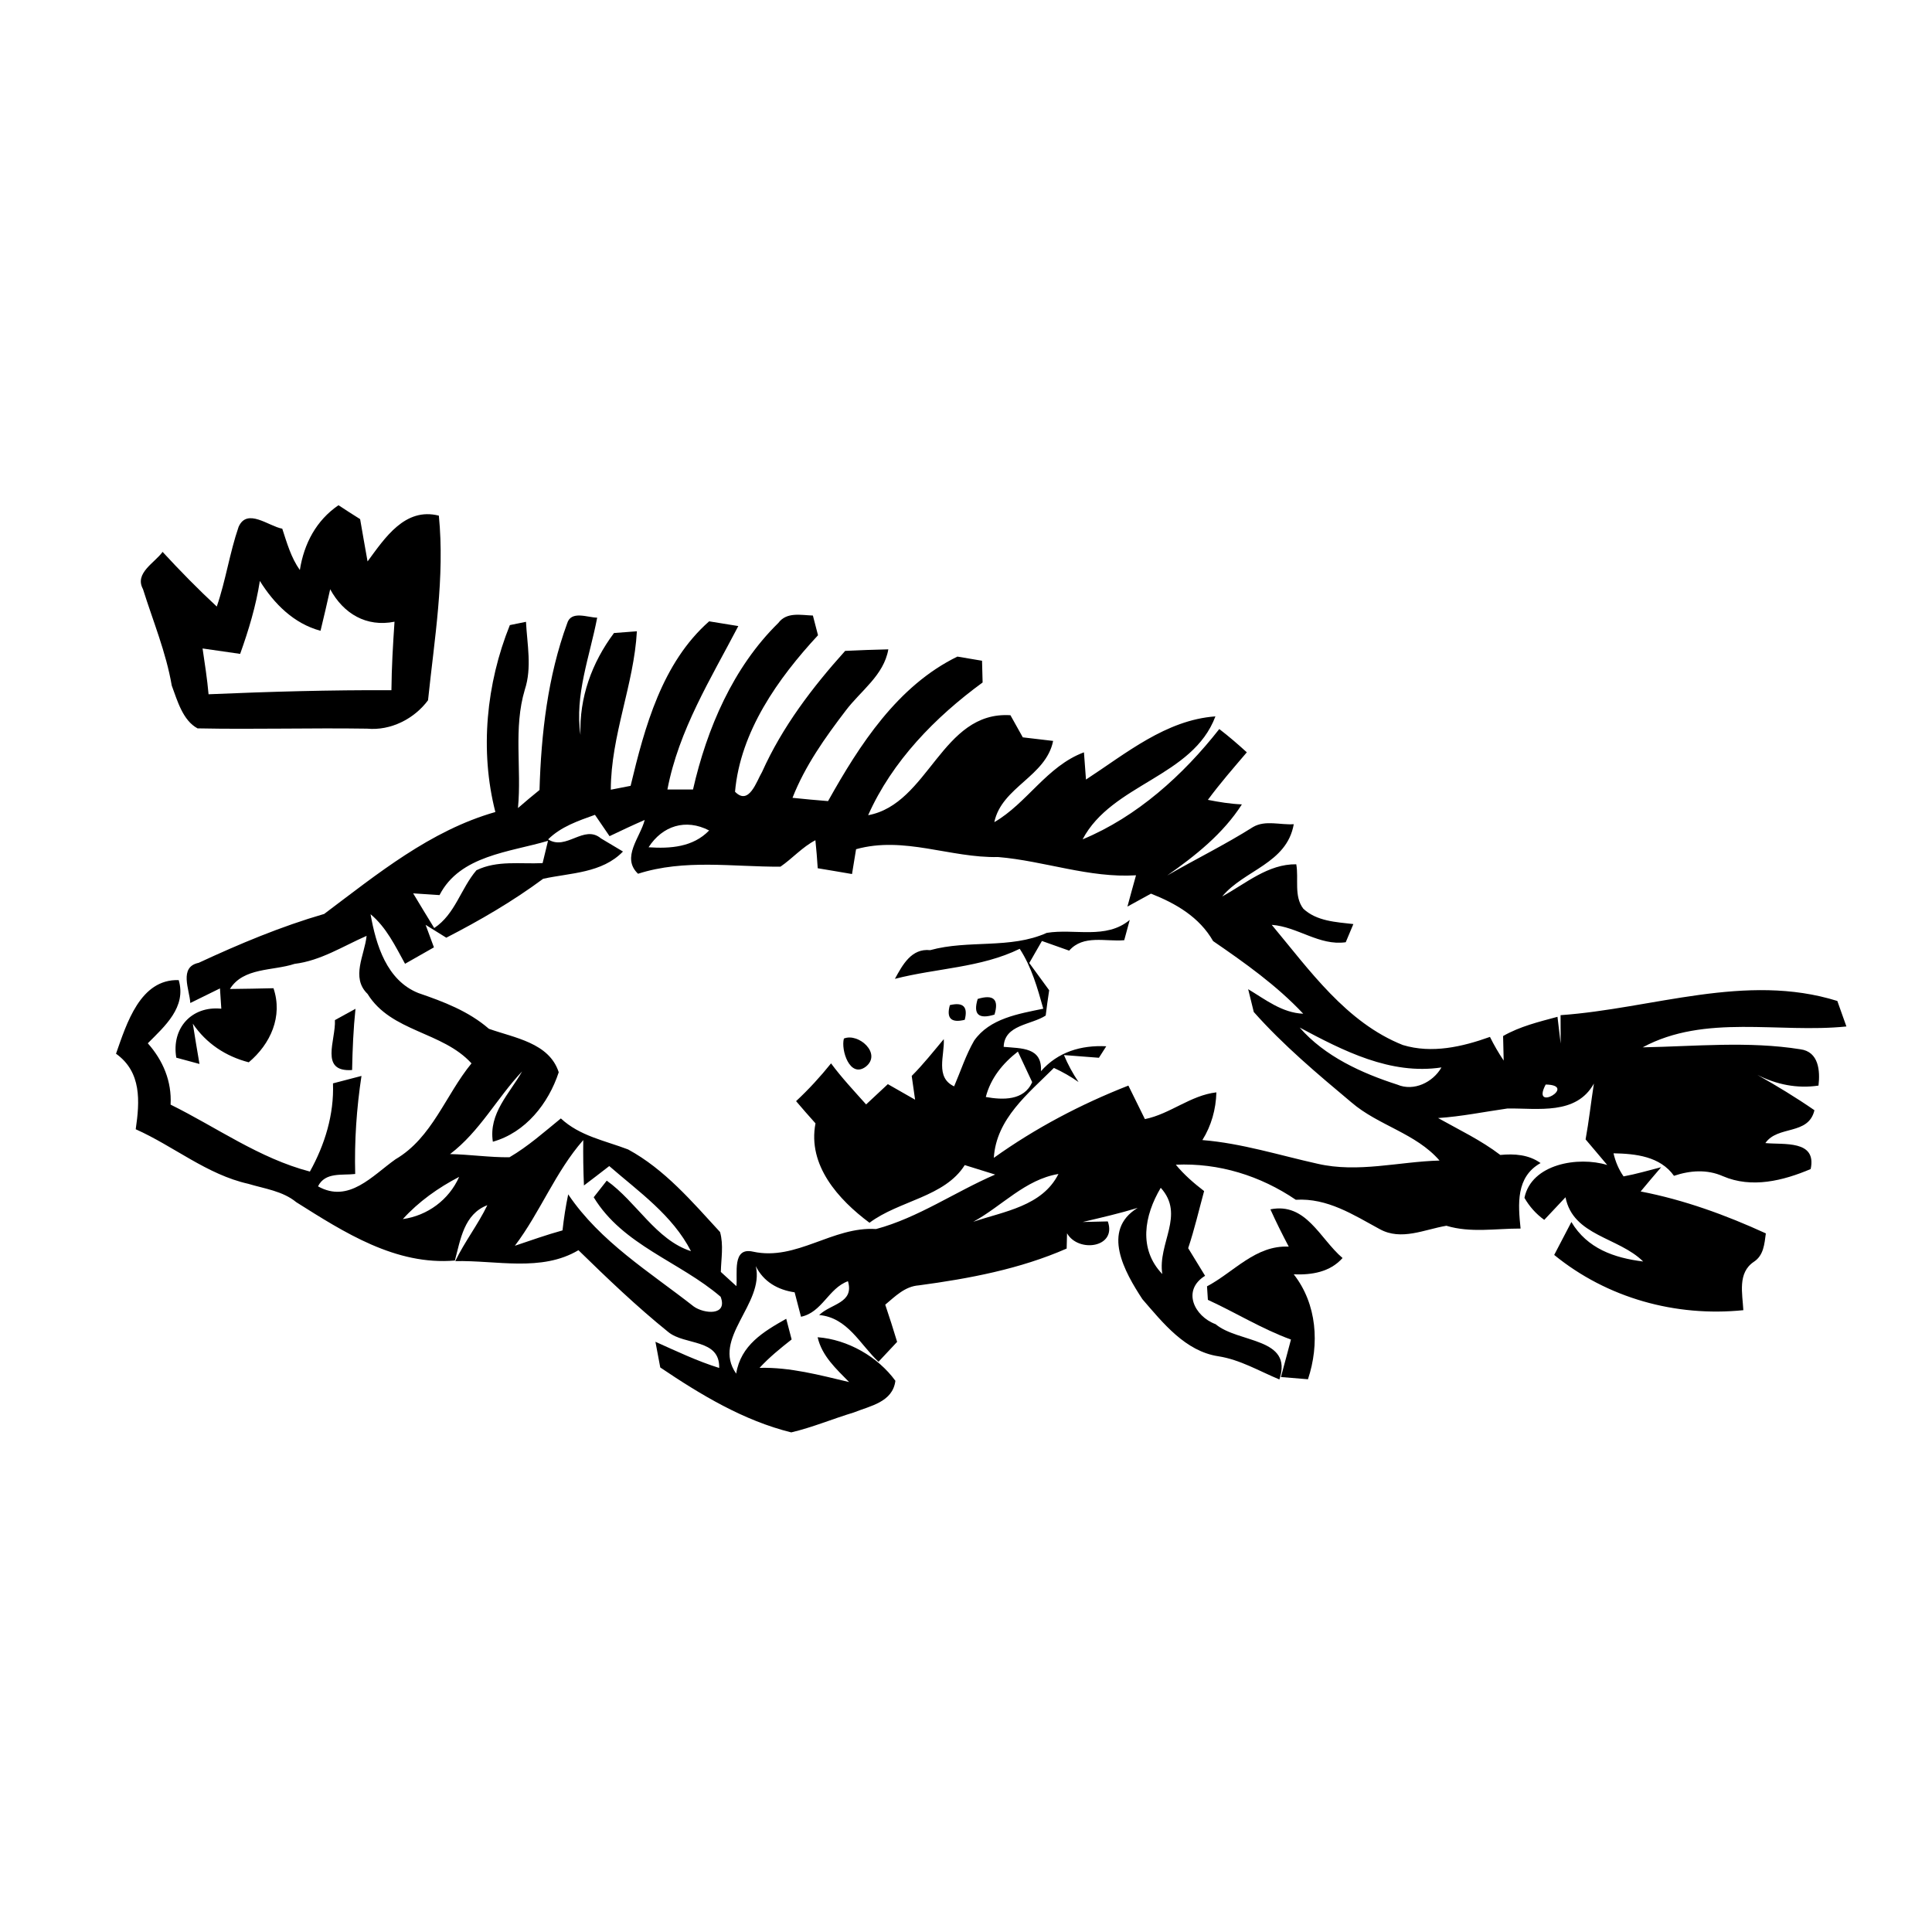 <?xml version="1.0" encoding="UTF-8" ?>
<!DOCTYPE svg PUBLIC "-//W3C//DTD SVG 1.1//EN" "http://www.w3.org/Graphics/SVG/1.1/DTD/svg11.dtd">
<svg width="200pt" height="200pt" viewBox="0 0 200 200" version="1.1" xmlns="http://www.w3.org/2000/svg">
<g id="#000000ff">
<path fill="#000000" opacity="1.00" d=" M 31.04 59.01 C 31.47 56.28 32.73 53.88 35.04 52.30 C 35.78 52.79 36.53 53.27 37.28 53.74 C 37.54 55.20 37.78 56.66 38.05 58.12 C 39.84 55.69 41.92 52.49 45.43 53.38 C 46.06 59.78 44.97 66.14 44.31 72.49 C 42.88 74.42 40.44 75.66 38.00 75.43 C 32.15 75.34 26.30 75.52 20.45 75.40 C 18.92 74.58 18.36 72.53 17.78 70.97 C 17.19 67.53 15.84 64.30 14.80 60.98 C 13.89 59.33 16.03 58.26 16.83 57.13 C 18.63 59.08 20.49 60.98 22.44 62.79 C 23.37 60.09 23.77 57.24 24.70 54.54 C 25.58 52.54 27.82 54.48 29.22 54.73 C 29.70 56.20 30.13 57.73 31.04 59.01 M 24.86 67.69 C 23.56 67.51 22.26 67.31 20.97 67.13 C 21.20 68.70 21.45 70.28 21.59 71.87 C 27.90 71.60 34.21 71.42 40.52 71.45 C 40.54 69.09 40.68 66.72 40.84 64.36 C 37.92 64.94 35.56 63.53 34.18 61.00 C 33.86 62.43 33.53 63.87 33.18 65.30 C 30.41 64.55 28.38 62.51 26.90 60.14 C 26.50 62.72 25.74 65.23 24.86 67.69 Z" />
<path fill="#000000" opacity="1.00" d=" M 58.71 64.54 C 59.11 63.16 60.83 63.93 61.82 63.94 C 61.06 67.93 59.47 71.96 60.09 76.07 C 59.96 72.21 61.26 68.61 63.56 65.53 C 64.15 65.49 65.34 65.40 65.93 65.35 C 65.63 70.85 63.24 76.13 63.23 81.75 C 63.74 81.65 64.76 81.45 65.28 81.35 C 66.74 75.26 68.53 68.62 73.41 64.32 C 74.41 64.49 75.42 64.65 76.43 64.81 C 73.58 70.27 70.26 75.58 69.09 81.73 C 69.76 81.73 71.08 81.73 71.74 81.73 C 73.18 75.41 75.89 69.08 80.57 64.49 C 81.44 63.32 82.90 63.68 84.15 63.72 C 84.28 64.23 84.55 65.25 84.68 65.76 C 80.53 70.24 76.64 75.73 76.09 81.96 C 77.54 83.45 78.33 80.84 78.89 79.91 C 80.98 75.25 84.09 71.16 87.49 67.38 C 88.98 67.31 90.47 67.25 91.96 67.22 C 91.49 69.92 89.10 71.50 87.55 73.56 C 85.41 76.36 83.33 79.29 82.04 82.59 C 83.26 82.72 84.49 82.83 85.72 82.93 C 88.98 77.10 92.92 70.99 99.11 67.97 C 99.75 68.08 101.02 68.30 101.66 68.40 C 101.67 68.97 101.70 70.09 101.72 70.65 C 96.82 74.23 92.36 78.79 89.87 84.39 C 96.17 83.23 97.46 73.59 104.60 74.04 C 104.92 74.61 105.56 75.76 105.88 76.33 C 106.66 76.42 108.23 76.61 109.02 76.70 C 108.27 80.40 103.70 81.46 102.93 85.11 C 106.32 83.15 108.37 79.31 112.21 77.88 C 112.26 78.59 112.37 80.00 112.42 80.70 C 116.56 78.00 120.70 74.53 125.82 74.16 C 123.46 80.45 115.11 81.12 112.07 86.89 C 117.69 84.56 122.48 80.24 126.22 75.47 C 127.21 76.23 128.15 77.04 129.07 77.88 C 127.69 79.50 126.30 81.09 125.04 82.80 C 126.20 83.03 127.37 83.22 128.56 83.27 C 126.61 86.31 123.75 88.58 120.83 90.63 C 123.78 88.93 126.84 87.43 129.72 85.61 C 130.99 84.87 132.54 85.42 133.93 85.32 C 133.21 89.40 128.81 90.05 126.52 92.80 C 128.96 91.47 131.26 89.43 134.19 89.47 C 134.46 90.97 133.92 92.77 134.92 94.07 C 136.31 95.37 138.31 95.45 140.10 95.66 C 139.90 96.13 139.51 97.07 139.31 97.54 C 136.56 97.93 134.33 95.93 131.65 95.74 C 135.55 100.41 139.36 105.85 145.22 108.18 C 148.23 109.09 151.36 108.37 154.24 107.34 C 154.66 108.19 155.13 109.00 155.66 109.79 C 155.65 109.16 155.62 107.89 155.60 107.25 C 157.34 106.25 159.30 105.78 161.23 105.26 C 161.31 105.96 161.48 107.34 161.56 108.03 C 161.56 107.30 161.55 105.82 161.55 105.09 C 171.06 104.42 180.73 100.66 190.20 103.62 C 190.43 104.28 190.90 105.60 191.14 106.26 C 184.15 106.98 176.50 104.94 170.05 108.42 C 175.47 108.32 180.99 107.76 186.37 108.62 C 188.28 108.87 188.43 110.85 188.25 112.38 C 186.03 112.71 183.90 112.27 181.92 111.27 C 183.94 112.41 185.92 113.61 187.83 114.93 C 187.21 117.56 184.04 116.47 182.75 118.33 C 184.65 118.52 188.09 117.98 187.44 121.02 C 184.59 122.23 181.33 123.04 178.36 121.76 C 176.71 121.03 174.96 121.16 173.29 121.72 C 171.85 119.70 169.31 119.43 167.03 119.39 C 167.23 120.26 167.57 121.06 168.07 121.78 C 169.38 121.54 170.66 121.16 171.96 120.83 C 171.25 121.67 170.53 122.49 169.84 123.34 C 174.31 124.20 178.66 125.78 182.80 127.68 C 182.65 128.78 182.58 129.95 181.56 130.62 C 179.85 131.76 180.38 133.91 180.47 135.63 C 173.45 136.34 166.37 134.38 160.89 129.91 C 161.33 129.06 162.23 127.36 162.67 126.50 C 164.31 129.25 167.10 130.22 170.10 130.59 C 167.55 128.06 162.85 127.95 162.06 123.94 C 161.32 124.72 160.59 125.50 159.86 126.28 C 159.00 125.66 158.32 124.89 157.81 124.00 C 158.53 120.48 163.38 119.68 166.38 120.60 C 165.64 119.71 164.88 118.83 164.14 117.95 C 164.49 116.03 164.70 114.09 165.00 112.17 C 163.17 115.46 159.21 114.71 156.06 114.75 C 153.66 115.09 151.29 115.58 148.87 115.74 C 151.05 116.96 153.32 118.04 155.31 119.56 C 156.77 119.42 158.25 119.52 159.48 120.40 C 156.91 121.84 157.15 124.66 157.41 127.18 C 154.85 127.17 152.23 127.65 149.73 126.89 C 147.46 127.27 145.06 128.47 142.83 127.24 C 140.09 125.75 137.41 124.00 134.14 124.20 C 130.47 121.71 126.17 120.37 121.72 120.57 C 122.57 121.60 123.58 122.48 124.65 123.30 C 124.11 125.27 123.65 127.27 123.00 129.21 C 123.59 130.16 124.17 131.11 124.75 132.07 C 122.32 133.57 123.63 136.26 125.84 137.08 C 128.20 139.06 133.90 138.44 132.44 142.80 C 130.36 141.94 128.38 140.75 126.12 140.40 C 122.70 139.88 120.39 136.95 118.26 134.49 C 116.43 131.70 113.96 127.36 117.77 125.04 C 115.90 125.61 113.99 126.05 112.08 126.50 C 112.73 126.48 114.03 126.45 114.68 126.44 C 115.64 129.17 111.62 129.71 110.46 127.67 C 110.45 128.06 110.43 128.85 110.42 129.25 C 105.59 131.37 100.33 132.36 95.12 133.06 C 93.68 133.16 92.68 134.19 91.64 135.06 C 92.07 136.33 92.48 137.62 92.87 138.91 C 92.39 139.42 91.42 140.46 90.94 140.97 C 89.02 139.16 87.75 136.40 84.80 136.13 C 86.02 134.95 88.45 134.90 87.78 132.63 C 85.76 133.36 85.12 135.85 82.92 136.31 C 82.75 135.68 82.43 134.41 82.26 133.78 C 80.52 133.53 79.03 132.68 78.24 131.07 C 79.16 134.99 73.63 138.55 76.21 142.20 C 76.68 139.25 79.03 137.85 81.39 136.52 C 81.57 137.23 81.76 137.94 81.95 138.66 C 80.79 139.57 79.63 140.51 78.63 141.60 C 81.80 141.52 84.85 142.35 87.90 143.07 C 86.56 141.70 85.09 140.38 84.64 138.43 C 87.75 138.66 90.88 140.45 92.69 142.94 C 92.41 145.15 90.10 145.53 88.38 146.22 C 86.22 146.87 84.12 147.76 81.91 148.28 C 76.99 147.07 72.53 144.38 68.35 141.56 C 68.22 140.90 67.97 139.57 67.85 138.90 C 70.02 139.87 72.17 140.90 74.45 141.61 C 74.53 138.56 70.88 139.29 69.18 137.89 C 65.92 135.26 62.88 132.35 59.88 129.42 C 56.04 131.70 51.36 130.45 47.13 130.55 C 48.10 128.54 49.48 126.77 50.45 124.76 C 48.03 125.68 47.67 128.32 47.09 130.49 C 40.96 131.01 35.64 127.58 30.67 124.45 C 29.26 123.29 27.40 123.06 25.71 122.55 C 21.42 121.59 18.00 118.66 14.05 116.90 C 14.47 114.01 14.67 110.98 12.01 109.08 C 13.10 105.98 14.51 101.33 18.50 101.46 C 19.32 104.26 17.06 106.23 15.30 108.00 C 16.88 109.78 17.79 111.94 17.66 114.35 C 22.44 116.71 26.84 119.91 32.08 121.28 C 33.63 118.49 34.59 115.37 34.47 112.15 C 35.20 111.96 36.68 111.57 37.42 111.38 C 36.91 114.74 36.68 118.13 36.77 121.53 C 35.41 121.69 33.66 121.31 32.92 122.81 C 36.11 124.60 38.55 121.70 40.94 120.01 C 44.75 117.78 46.12 113.35 48.81 110.08 C 45.80 106.77 40.49 106.84 38.05 102.89 C 36.29 101.19 37.75 98.87 37.95 96.88 C 35.50 97.95 33.20 99.45 30.49 99.78 C 28.26 100.52 25.20 100.13 23.80 102.38 C 25.30 102.36 26.81 102.34 28.31 102.30 C 29.30 105.22 28.00 108.08 25.75 109.97 C 23.36 109.35 21.35 108.02 19.96 105.97 C 20.17 107.36 20.42 108.75 20.65 110.14 C 20.05 109.98 18.85 109.66 18.25 109.49 C 17.73 106.47 19.81 104.11 22.91 104.42 C 22.88 103.89 22.81 102.85 22.77 102.32 C 21.75 102.82 20.73 103.33 19.70 103.83 C 19.63 102.47 18.48 100.10 20.57 99.67 C 24.79 97.71 29.08 95.91 33.56 94.61 C 39.06 90.48 44.54 85.98 51.28 84.06 C 49.65 77.71 50.34 70.76 52.78 64.71 C 53.20 64.63 54.03 64.46 54.45 64.37 C 54.57 66.71 55.08 69.10 54.33 71.39 C 53.13 75.38 54.01 79.56 53.62 83.65 C 54.35 83.01 55.10 82.39 55.85 81.78 C 56.02 75.96 56.70 70.03 58.71 64.54 M 56.74 86.89 C 58.62 88.10 60.45 85.31 62.21 86.79 C 62.78 87.13 63.92 87.81 64.49 88.15 C 62.31 90.40 59.07 90.35 56.23 90.97 C 53.07 93.31 49.68 95.28 46.20 97.07 C 45.66 96.74 44.60 96.08 44.06 95.74 C 44.28 96.32 44.71 97.49 44.92 98.07 C 43.93 98.64 42.93 99.21 41.93 99.77 C 40.92 97.94 40.00 96.00 38.36 94.64 C 38.92 97.81 40.03 101.49 43.31 102.80 C 45.91 103.69 48.50 104.67 50.61 106.50 C 53.24 107.44 56.85 107.94 57.84 111.00 C 56.78 114.23 54.41 117.24 51.02 118.19 C 50.57 115.25 52.73 113.24 54.05 110.91 C 51.44 113.67 49.68 117.12 46.59 119.47 C 48.64 119.51 50.69 119.82 52.74 119.80 C 54.67 118.67 56.34 117.18 58.06 115.78 C 60.01 117.60 62.61 118.07 65.02 118.99 C 68.80 121.04 71.66 124.41 74.54 127.54 C 74.92 128.89 74.65 130.30 74.62 131.67 C 75.15 132.16 75.69 132.65 76.23 133.14 C 76.38 131.87 75.75 129.07 77.95 129.57 C 82.46 130.56 86.18 126.94 90.69 127.23 C 95.05 126.06 98.87 123.38 103.02 121.59 C 101.97 121.26 100.92 120.94 99.87 120.61 C 97.79 123.92 93.07 124.28 90.01 126.58 C 86.80 124.19 83.58 120.63 84.42 116.29 C 83.73 115.53 83.07 114.76 82.41 113.99 C 83.71 112.78 84.92 111.46 86.03 110.08 C 87.14 111.58 88.42 112.94 89.66 114.33 C 90.23 113.80 91.35 112.76 91.91 112.23 C 92.85 112.77 93.79 113.31 94.73 113.84 C 94.61 113.02 94.50 112.20 94.38 111.38 C 95.57 110.19 96.62 108.86 97.70 107.57 C 97.80 109.24 96.78 111.53 98.77 112.46 C 99.45 110.88 99.98 109.22 100.84 107.73 C 102.45 105.42 105.45 104.95 108.00 104.42 C 107.40 102.28 106.79 100.10 105.56 98.22 C 101.54 100.19 96.93 100.22 92.64 101.33 C 93.43 99.89 94.35 98.15 96.29 98.36 C 100.26 97.26 104.58 98.27 108.36 96.57 C 111.25 96.10 114.49 97.28 116.95 95.23 C 116.81 95.76 116.53 96.80 116.38 97.33 C 114.44 97.50 112.15 96.73 110.68 98.41 C 109.74 98.07 108.80 97.74 107.86 97.41 C 107.53 97.98 106.87 99.12 106.55 99.69 C 107.24 100.63 107.92 101.57 108.61 102.51 C 108.48 103.38 108.35 104.26 108.25 105.13 C 106.74 106.11 103.97 106.07 103.90 108.37 C 105.74 108.54 107.90 108.40 107.76 110.89 C 109.52 108.89 111.91 108.18 114.52 108.31 L 113.76 109.50 C 112.85 109.43 111.04 109.29 110.14 109.22 C 110.55 110.20 111.05 111.12 111.65 112.01 C 110.84 111.44 109.99 110.96 109.10 110.55 C 106.44 113.21 103.13 115.81 102.88 119.86 C 107.19 116.78 111.88 114.31 116.81 112.38 C 117.38 113.53 117.95 114.69 118.52 115.85 C 121.14 115.32 123.23 113.39 125.92 113.08 C 125.87 114.84 125.40 116.53 124.47 118.02 C 128.54 118.35 132.43 119.59 136.39 120.47 C 140.59 121.44 144.81 120.25 149.02 120.14 C 146.57 117.31 142.69 116.52 139.90 114.12 C 136.38 111.17 132.84 108.20 129.79 104.76 C 129.64 104.17 129.35 102.99 129.21 102.40 C 131.01 103.48 132.72 104.85 134.91 104.94 C 132.16 102.01 128.87 99.68 125.58 97.42 C 124.16 94.94 121.74 93.53 119.15 92.51 C 118.54 92.84 117.32 93.51 116.71 93.85 C 116.99 92.76 117.31 91.69 117.60 90.61 C 112.74 90.91 108.11 89.12 103.33 88.72 C 98.37 88.83 93.59 86.52 88.62 87.91 C 88.52 88.56 88.30 89.84 88.20 90.48 C 87.01 90.27 85.83 90.08 84.65 89.88 C 84.59 88.91 84.51 87.94 84.41 86.98 C 83.05 87.69 82.04 88.86 80.79 89.72 C 75.84 89.74 70.86 88.91 66.05 90.45 C 64.28 88.77 66.28 86.69 66.74 84.88 C 65.52 85.41 64.31 85.98 63.10 86.56 C 62.72 86.01 61.97 84.90 61.59 84.35 C 59.86 84.97 58.08 85.57 56.74 86.89 M 67.14 87.71 C 69.39 87.86 71.74 87.70 73.41 85.97 C 70.98 84.71 68.57 85.49 67.14 87.71 M 45.50 92.66 C 44.59 92.60 43.68 92.54 42.77 92.48 C 43.49 93.68 44.21 94.87 44.95 96.07 C 47.12 94.64 47.70 91.98 49.32 90.09 C 51.45 89.04 53.88 89.46 56.17 89.35 C 56.31 88.78 56.59 87.62 56.73 87.04 C 52.77 88.22 47.61 88.54 45.50 92.66 M 134.54 106.37 C 137.13 109.35 140.95 111.09 144.65 112.28 C 146.36 113.01 148.34 112.04 149.22 110.50 C 143.94 111.30 139.04 108.77 134.54 106.37 M 102.05 113.56 C 103.78 113.87 106.01 113.96 106.85 112.02 C 106.48 111.23 105.74 109.65 105.37 108.86 C 103.81 110.07 102.55 111.61 102.05 113.56 M 160.01 112.27 C 158.42 115.25 163.41 112.33 160.01 112.27 M 121.25 118.16 C 121.86 118.79 121.86 118.79 121.25 118.16 M 53.30 128.96 C 54.94 128.41 56.56 127.83 58.23 127.37 C 58.37 126.12 58.56 124.87 58.82 123.64 C 62.14 128.56 67.24 131.66 71.82 135.25 C 72.89 136.01 75.36 136.24 74.60 134.24 C 70.38 130.61 64.47 128.91 61.46 123.94 C 61.80 123.51 62.47 122.65 62.81 122.22 C 65.89 124.41 67.91 128.36 71.53 129.52 C 69.62 125.80 66.14 123.38 63.07 120.71 C 62.42 121.22 61.11 122.22 60.45 122.72 C 60.38 121.16 60.36 119.59 60.38 118.02 C 57.49 121.31 55.93 125.48 53.30 128.96 M 108.22 119.24 C 108.83 119.85 108.83 119.85 108.22 119.24 M 41.70 126.20 C 44.26 125.84 46.48 124.20 47.53 121.83 C 45.37 122.95 43.34 124.39 41.70 126.20 M 100.75 126.48 C 103.93 125.40 107.89 124.87 109.57 121.53 C 106.12 122.10 103.72 124.86 100.75 126.48 M 120.32 131.89 C 119.82 128.70 122.71 125.78 120.16 122.96 C 118.45 125.84 117.83 129.29 120.32 131.89 Z" />
<path fill="#000000" opacity="1.00" d=" M 101.21 103.41 C 102.85 102.91 103.43 103.45 102.95 105.03 C 101.30 105.54 100.72 105.01 101.21 103.41 Z" />
<path fill="#000000" opacity="1.00" d=" M 98.33 104.05 C 99.71 103.72 100.22 104.22 99.87 105.57 C 98.46 105.92 97.95 105.41 98.33 104.05 Z" />
<path fill="#000000" opacity="1.00" d=" M 34.67 105.60 C 35.21 105.31 36.27 104.72 36.80 104.43 C 36.58 106.53 36.49 108.65 36.45 110.77 C 33.03 111.00 34.78 107.67 34.67 105.60 Z" />
<path fill="#000000" opacity="1.00" d=" M 87.36 107.51 C 88.87 106.89 91.32 109.07 89.63 110.42 C 87.98 111.66 87.03 108.70 87.36 107.51 Z" />
<path fill="#000000" opacity="1.00" d=" M 21.23 113.21 C 21.89 113.87 21.89 113.87 21.23 113.21 Z" />
<path fill="#000000" opacity="1.00" d=" M 119.26 113.17 C 119.92 113.84 119.92 113.84 119.26 113.17 Z" />
<path fill="#000000" opacity="1.00" d=" M 131.51 125.19 C 135.21 124.45 136.62 128.22 138.98 130.23 C 137.68 131.69 135.80 131.99 133.93 131.92 C 136.34 135.00 136.61 139.15 135.40 142.78 C 134.47 142.70 133.53 142.63 132.60 142.55 C 132.95 141.25 133.30 139.97 133.64 138.67 C 130.65 137.58 127.93 135.89 125.04 134.56 C 125.02 134.21 124.97 133.51 124.95 133.16 C 127.76 131.67 129.97 128.89 133.41 129.05 C 132.74 127.78 132.10 126.50 131.51 125.19 Z" />
</g>
</svg>
